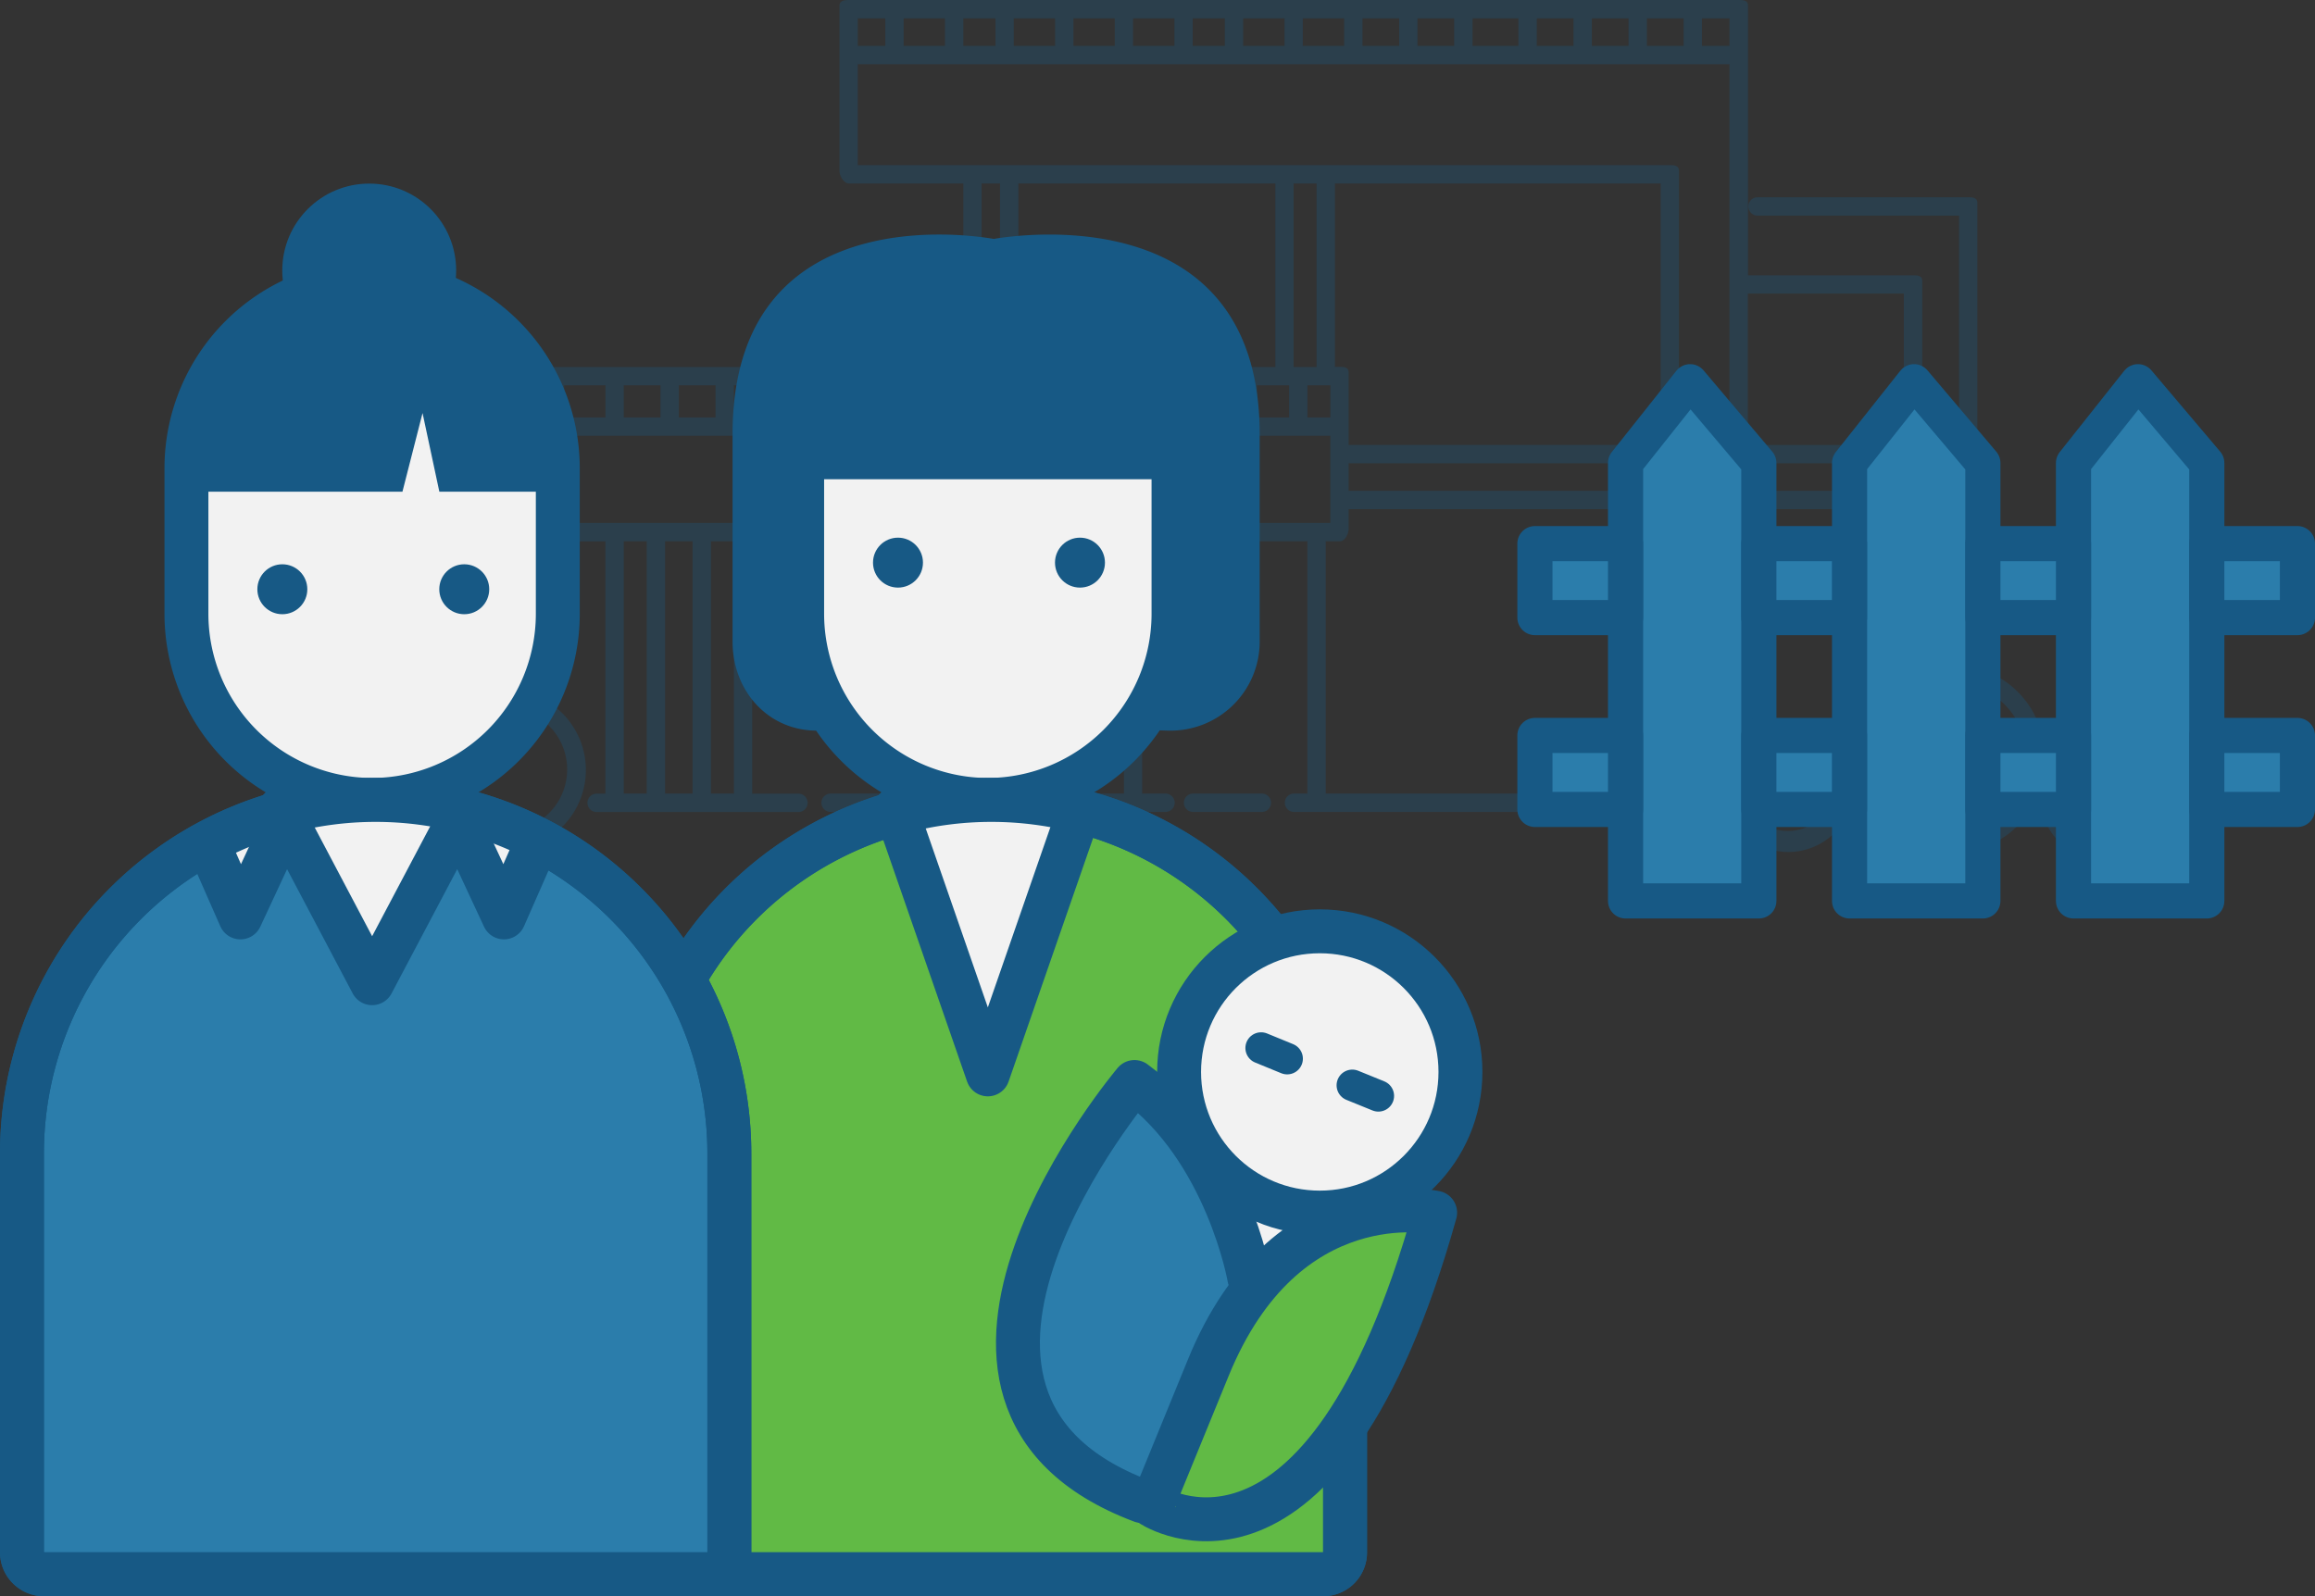 <svg xmlns="http://www.w3.org/2000/svg" width="294.732" height="203.276" viewBox="0 0 294.732 203.276">
  <rect x="0" y="0" width="294.732" height="203.276" fill="#333333" stroke="none"/>
  <g id="Layer_1" transform="translate(2.796)">
    <g id="Group_134" data-name="Group 134" transform="translate(-12.26 -23.62)" opacity="0.3">
      <path id="Path_590" data-name="Path 590" d="M52.13,125.84a1.165,1.165,0,0,0-1.17-1.17H45.7a1.17,1.17,0,0,0,0,2.34h5.26A1.171,1.171,0,0,0,52.13,125.84Z" fill="#175985"/>
      <path id="Path_591" data-name="Path 591" d="M56.22,125.84a1.165,1.165,0,0,0,1.17,1.17H64.4c.18,0,.35-.26.5-.33a10.088,10.088,0,0,0,8.94,5.21,10.215,10.215,0,0,0,0-20.43,10.369,10.369,0,0,0-10.18,10.38,13.933,13.933,0,0,0,.36,2.84H57.39A1.163,1.163,0,0,0,56.22,125.84Zm17.61-12.07a7.84,7.84,0,1,1-7.84,7.84A7.853,7.853,0,0,1,73.83,113.77Z" fill="#175985"/>
      <path id="Path_592" data-name="Path 592" d="M161.36,124.68a1.17,1.17,0,0,0,0,2.34h8.76a1.17,1.17,0,1,0,0-2.34Z" fill="#175985"/>
      <path id="Path_593" data-name="Path 593" d="M174.21,124.68a1.17,1.17,0,1,0,0,2.34h54.92c.08,0,.16-.22.23-.24a8.342,8.342,0,0,0,15.47.24h3.45a11.759,11.759,0,0,0,19.52,0h1.89a5.79,5.79,0,0,0,11.52,0h3.41a1.17,1.17,0,1,0,0-2.34h-3.65a5.787,5.787,0,0,0-11.04,0h-.92a12.219,12.219,0,0,0,.77-4.43,11.672,11.672,0,0,0-8.57-11.52V49.48c0-.65-.48-.74-1.12-.74H233.22a1.17,1.17,0,1,0,0,2.34h25.66v57.24a7.208,7.208,0,0,0-.88-.04,11.565,11.565,0,0,0-3.8.64V59.42c0-.65-.48-.74-1.12-.74H232.01V24.36c0-.65-.48-.74-1.12-.74H117.55c-.65,0-1.21.09-1.21.74V45.39c0,.65.57,1.6,1.21,1.6h14.56V70.36H75.49c-.65,0-1.21.09-1.21.74V90.96c0,.65.57,1.6,1.21,1.6H86.54v32.13H85.42a1.17,1.17,0,0,0,0,2.34h25.7a1.17,1.17,0,0,0,0-2.34h-5.89V92.55h22.2v32.13H115.21a1.17,1.17,0,0,0,0,2.34h42.64a1.17,1.17,0,1,0,0-2.34h-2.97V92.55h21.03v32.13h-1.7Zm101.23-2.14a3.46,3.46,0,1,1-3.46,3.46A3.461,3.461,0,0,1,275.44,122.54ZM258.03,110.6a9.415,9.415,0,0,1,8.25,13.96,1.211,1.211,0,0,0-.31.51,9.416,9.416,0,1,1-7.94-14.47ZM231.99,61.01h19.86V80.29H231.99Zm0,21.61h19.86v3.5H231.99Zm0,5.84h19.86v21.55a11.8,11.8,0,0,0-5.61,10.23,12.136,12.136,0,0,0,.82,4.43H245.4c.03-.58.04-.75.04-1.03a8.477,8.477,0,0,0-8.37-8.46,7.844,7.844,0,0,0-5.08,1.61Zm5.1,28.96a6.01,6.01,0,1,1-6.01,6.01A6.015,6.015,0,0,1,237.09,117.42Zm-16.2,7.26H178.25V92.55h1.8c.65,0,1.12-.95,1.12-1.6V88.46h39.72ZM175.92,72.69h2.92v4.09h-2.92Zm-1.76-2.34V46.99h2.92V70.36h-2.92Zm46.73,15.77H181.17v-3.5h39.72Zm0-5.84H181.17v-9.2c0-.65-.48-.74-1.12-.74h-.63V46.99h41.47Zm5.26-54.32h3.5v3.5h-3.5Zm-7.01,0h4.67v3.5h-4.67Zm-7.01,0h4.67v3.5h-4.67Zm-7.01,0h4.67v3.5h-4.67Zm-8.18,0h5.84v3.5h-5.84Zm-7.01,0h4.67v3.5h-4.67Zm-7,0h4.67v3.5h-4.67Zm-7.6,0h5.26v3.5h-5.26Zm-7.59,0H173v3.5h-5.26Zm-6.43,0h4.09v3.5h-4.09Zm-7.59,0h5.26v3.5h-5.26Zm-7.59,0h5.26v3.5h-5.26Zm-7.6,0h5.26v3.5h-5.26Zm-6.42,0h4.09v3.5h-4.09Zm-7.6,0h5.26v3.5h-5.26Zm-5.84,0h3.5v3.5h-3.5Zm0,18.69V31.8H229.65v87.76a9.6,9.6,0,0,0-.94,4.09c0,.27.04.44.06,1.03h-5.55V45.39c0-.65-.48-.74-1.12-.74H118.67Zm20.45,25.7V46.99h32.71V70.36H139.12Zm28.03,2.34v4.09h-5.26V72.69Zm-7.59,0v4.09H154.3V72.69Zm-7.59,0v4.09h-5.26V72.69Zm-7.6,0v4.09h-5.26V72.69Zm25.12,0h4.09v4.09h-4.09Zm-35.05-2.34V46.99h2.34V70.36h-2.34Zm2.34,2.34v4.09h-4.09V72.69Zm-11.68,0h5.26v4.09H125.1Zm-7.6,0h5.26v4.09H117.5Zm-6.42,0h4.09v4.09h-4.09Zm-8.18,0h5.84v4.09H102.9V72.69Zm-7.01,0h4.67v4.09H95.89Zm-7.01,0h4.67v4.09H88.88Zm-7.59,0h5.26v4.09H81.29Zm-4.68,0h2.34v4.09H76.61ZM91.8,124.68H88.88V92.55H91.8Zm5.84,0h-3.5V92.55h3.5Zm5.26,0H99.98V92.55h2.92Zm30.96,0h-4.09V92.55h4.09Zm18.69,0H136.2V92.55h16.36v32.13Zm14.07-34.47H76.61V79.11H178.83v11.1H166.62Z" fill="#175985"/>
      <path id="Path_594" data-name="Path 594" d="M139.12,113.73a1.165,1.165,0,0,0,1.17-1.17v-4.09a1.17,1.17,0,0,0-2.34,0v4.09A1.165,1.165,0,0,0,139.12,113.73Z" fill="#175985"/>
      <path id="Path_595" data-name="Path 595" d="M157.22,108.47v4.09a1.17,1.17,0,1,0,2.34,0v-4.09a1.165,1.165,0,0,0-1.17-1.17A1.185,1.185,0,0,0,157.22,108.47Z" fill="#175985"/>
      <path id="Path_596" data-name="Path 596" d="M287.53,127.01h6.43a1.17,1.17,0,1,0,0-2.34h-6.43a1.17,1.17,0,1,0,0,2.34Z" fill="#175985"/>
    </g>
    <g id="Group_135" data-name="Group 135" transform="translate(-12.26 -23.62)">
      <path id="Path_597" data-name="Path 597" d="M135.23,125.49h0a23.712,23.712,0,0,1-23.64-23.64V74.79c0-13,10.64-15.64,23.64-15.64h0c13,0,23.64,2.64,23.64,15.64v27.05A23.714,23.714,0,0,1,135.23,125.49Z" fill="#f2f2f2" stroke="#175985" stroke-linecap="round" stroke-linejoin="round" stroke-miterlimit="10" stroke-width="5.591"/>
      <path id="Path_598" data-name="Path 598" d="M177.92,224.1H93.45a2.8,2.8,0,0,1-2.8-2.8V170.52a45.029,45.029,0,0,1,45.03-45.03h0a45.029,45.029,0,0,1,45.03,45.03V221.3A2.781,2.781,0,0,1,177.92,224.1Z" fill="#61ba45" stroke="#175985" stroke-linecap="round" stroke-linejoin="round" stroke-miterlimit="10" stroke-width="5.591"/>
      <circle id="Ellipse_93" data-name="Ellipse 93" cx="3.18" cy="3.18" r="3.18" transform="translate(120.61 92.09)" fill="#175985"/>
      <circle id="Ellipse_94" data-name="Ellipse 94" cx="3.18" cy="3.18" r="3.18" transform="translate(143.78 92.09)" fill="#175985"/>
      <path id="Path_599" data-name="Path 599" d="M146.96,126.63l-11.73,33.81L123.5,126.63" fill="#f2f2f2" stroke="#175985" stroke-linecap="round" stroke-linejoin="round" stroke-miterlimit="10" stroke-width="5.591"/>
      <path id="Path_600" data-name="Path 600" d="M135.68,54.1h.6s-33.55-6.77-33.55,24.8v26.42c0,6.39,4.67,11.52,11.06,11.34l5.03-.13-4.9-9.26V84.65h44.73v22.62l-5.2,9.26,4.73.13a11.34,11.34,0,0,0,11.66-11.34V78.9C169.83,47.34,135.68,54.1,135.68,54.1Z" fill="#175985"/>
      <path id="Path_601" data-name="Path 601" d="M177.92,224.1H93.45a2.8,2.8,0,0,1-2.8-2.8V170.52a45.029,45.029,0,0,1,45.03-45.03h0a45.029,45.029,0,0,1,45.03,45.03V221.3A2.781,2.781,0,0,1,177.92,224.1Z" fill="none" stroke="#175985" stroke-linecap="round" stroke-linejoin="round" stroke-miterlimit="10" stroke-width="5.591"/>
    </g>
    <g id="Group_136" data-name="Group 136" transform="translate(-12.26 -23.62)">
      <path id="Path_602" data-name="Path 602" d="M56.84,125.49h0A23.712,23.712,0,0,1,33.2,101.85V83.18A23.712,23.712,0,0,1,56.84,59.54h0A23.712,23.712,0,0,1,80.48,83.18v18.66A23.708,23.708,0,0,1,56.84,125.49Z" fill="#f2f2f2" stroke="#175985" stroke-linecap="round" stroke-linejoin="round" stroke-miterlimit="10" stroke-width="5.591"/>
      <path id="Path_603" data-name="Path 603" d="M99.54,224.1H15.06a2.8,2.8,0,0,1-2.8-2.8V170.52a45.029,45.029,0,0,1,45.03-45.03h0a45.029,45.029,0,0,1,45.03,45.03V221.3A2.778,2.778,0,0,1,99.54,224.1Z" fill="#2b7dab" stroke="#175985" stroke-linecap="round" stroke-linejoin="round" stroke-miterlimit="10" stroke-width="5.591"/>
      <circle id="Ellipse_95" data-name="Ellipse 95" cx="3.18" cy="3.18" r="3.18" transform="translate(42.23 95.48)" fill="#175985"/>
      <circle id="Ellipse_96" data-name="Ellipse 96" cx="3.18" cy="3.18" r="3.18" transform="translate(65.39 95.48)" fill="#175985"/>
      <path id="Path_604" data-name="Path 604" d="M68.57,126.63l-11.73,22.2-11.72-22.2" fill="#f2f2f2" stroke="#175985" stroke-linecap="round" stroke-linejoin="round" stroke-miterlimit="10" stroke-width="5.591"/>
      <path id="Path_605" data-name="Path 605" d="M76.96,132.85l-3.34,7.6-6.14-13.19" fill="#f2f2f2" stroke="#175985" stroke-linecap="round" stroke-linejoin="round" stroke-miterlimit="10" stroke-width="5.591"/>
      <path id="Path_606" data-name="Path 606" d="M46.21,127.26l-6.14,13.19-3.34-7.6" fill="#f2f2f2" stroke="#175985" stroke-linecap="round" stroke-linejoin="round" stroke-miterlimit="10" stroke-width="5.591"/>
      <path id="Path_607" data-name="Path 607" d="M32.74,86.24H60.7l2.56-10.02L65.4,86.24H80.27s1.62-26.7-23.42-26.7S32.74,86.24,32.74,86.24Z" fill="#175985"/>
      <circle id="Ellipse_97" data-name="Ellipse 97" cx="11.07" cy="11.07" r="11.07" transform="translate(45.4 47)" fill="#175985"/>
      <path id="Path_608" data-name="Path 608" d="M99.54,224.1H15.06a2.8,2.8,0,0,1-2.8-2.8V170.52a45.029,45.029,0,0,1,45.03-45.03h0a45.029,45.029,0,0,1,45.03,45.03V221.3A2.778,2.778,0,0,1,99.54,224.1Z" fill="none" stroke="#175985" stroke-linecap="round" stroke-linejoin="round" stroke-miterlimit="10" stroke-width="5.591"/>
    </g>
    <g id="Group_137" data-name="Group 137" transform="translate(-12.26 -23.62)">
      <path id="Path_609" data-name="Path 609" d="M233.39,138.35H216.42V82.58l8.22-10.35,8.75,10.35Z" fill="#2b7dab" stroke="#175985" stroke-linecap="round" stroke-linejoin="round" stroke-miterlimit="10" stroke-width="4.474"/>
      <path id="Path_610" data-name="Path 610" d="M261.91,138.35H244.94V82.58l8.21-10.35,8.76,10.35Z" fill="#2b7dab" stroke="#175985" stroke-linecap="round" stroke-linejoin="round" stroke-miterlimit="10" stroke-width="4.474"/>
      <path id="Path_611" data-name="Path 611" d="M290.42,138.35H273.45V82.58l8.21-10.35,8.76,10.35Z" fill="#2b7dab" stroke="#175985" stroke-linecap="round" stroke-linejoin="round" stroke-miterlimit="10" stroke-width="4.474"/>
      <rect id="Rectangle_278" data-name="Rectangle 278" width="11.54" height="9.42" transform="translate(233.39 117.28)" fill="#2b7dab" stroke="#175985" stroke-linecap="round" stroke-linejoin="round" stroke-miterlimit="10" stroke-width="4.474"/>
      <rect id="Rectangle_279" data-name="Rectangle 279" width="11.54" height="9.42" transform="translate(261.91 117.28)" fill="#2b7dab" stroke="#175985" stroke-linecap="round" stroke-linejoin="round" stroke-miterlimit="10" stroke-width="4.474"/>
      <rect id="Rectangle_280" data-name="Rectangle 280" width="11.54" height="9.42" transform="translate(233.39 92.85)" fill="#2b7dab" stroke="#175985" stroke-linecap="round" stroke-linejoin="round" stroke-miterlimit="10" stroke-width="4.474"/>
      <rect id="Rectangle_281" data-name="Rectangle 281" width="11.54" height="9.42" transform="translate(204.88 117.28)" fill="#2b7dab" stroke="#175985" stroke-linecap="round" stroke-linejoin="round" stroke-miterlimit="10" stroke-width="4.474"/>
      <rect id="Rectangle_282" data-name="Rectangle 282" width="11.54" height="9.42" transform="translate(204.88 92.85)" fill="#2b7dab" stroke="#175985" stroke-linecap="round" stroke-linejoin="round" stroke-miterlimit="10" stroke-width="4.474"/>
      <rect id="Rectangle_283" data-name="Rectangle 283" width="11.54" height="9.42" transform="translate(261.91 92.85)" fill="#2b7dab" stroke="#175985" stroke-linecap="round" stroke-linejoin="round" stroke-miterlimit="10" stroke-width="4.474"/>
      <rect id="Rectangle_284" data-name="Rectangle 284" width="11.54" height="9.42" transform="translate(290.42 117.28)" fill="#2b7dab" stroke="#175985" stroke-linecap="round" stroke-linejoin="round" stroke-miterlimit="10" stroke-width="4.474"/>
      <rect id="Rectangle_285" data-name="Rectangle 285" width="11.54" height="9.42" transform="translate(290.42 92.85)" fill="#2b7dab" stroke="#175985" stroke-linecap="round" stroke-linejoin="round" stroke-miterlimit="10" stroke-width="4.474"/>
    </g>
    <g id="Group_142" data-name="Group 142" transform="translate(-12.26 -23.62)">
      <g id="Group_141" data-name="Group 141">
        <ellipse id="Ellipse_98" data-name="Ellipse 98" cx="11.64" cy="10.75" rx="11.64" ry="10.75" transform="translate(156.67 190.312) rotate(-67.759)" fill="#f2f2f2" stroke="#175985" stroke-linecap="round" stroke-linejoin="round" stroke-miterlimit="10" stroke-width="5.591"/>
        <g id="Group_140" data-name="Group 140">
          <path id="Path_612" data-name="Path 612" d="M168.52,186.34s-2.84-16.31-14.62-24.93c0,0-33.99,40.2.92,53.36" fill="#2b7dab" stroke="#175985" stroke-linecap="round" stroke-linejoin="round" stroke-miterlimit="10" stroke-width="5.591"/>
          <path id="Path_613" data-name="Path 613" d="M192.18,178.05s-19.08-4.23-28.87,19.71l-7.18,17.55C156.13,215.3,177.77,229.5,192.18,178.05Z" fill="#61ba45" stroke="#175985" stroke-linecap="round" stroke-linejoin="round" stroke-miterlimit="10" stroke-width="5.591"/>
          <g id="Group_139" data-name="Group 139">
            <circle id="Ellipse_99" data-name="Ellipse 99" cx="17.91" cy="17.91" r="17.91" transform="translate(159.58 142.22)" fill="#f2f2f2" stroke="#175985" stroke-linecap="round" stroke-linejoin="round" stroke-miterlimit="10" stroke-width="5.591"/>
            <g id="Group_138" data-name="Group 138">
              <line id="Line_49" data-name="Line 49" x1="3.32" y1="1.36" transform="translate(170.02 157.08)" fill="#f2f2f2" stroke="#175985" stroke-linecap="round" stroke-linejoin="round" stroke-miterlimit="10" stroke-width="4"/>
              <line id="Line_50" data-name="Line 50" x1="3.32" y1="1.35" transform="translate(181.63 161.83)" fill="#f2f2f2" stroke="#175985" stroke-linecap="round" stroke-linejoin="round" stroke-miterlimit="10" stroke-width="4"/>
            </g>
          </g>
        </g>
      </g>
    </g>
  </g>
</svg>
